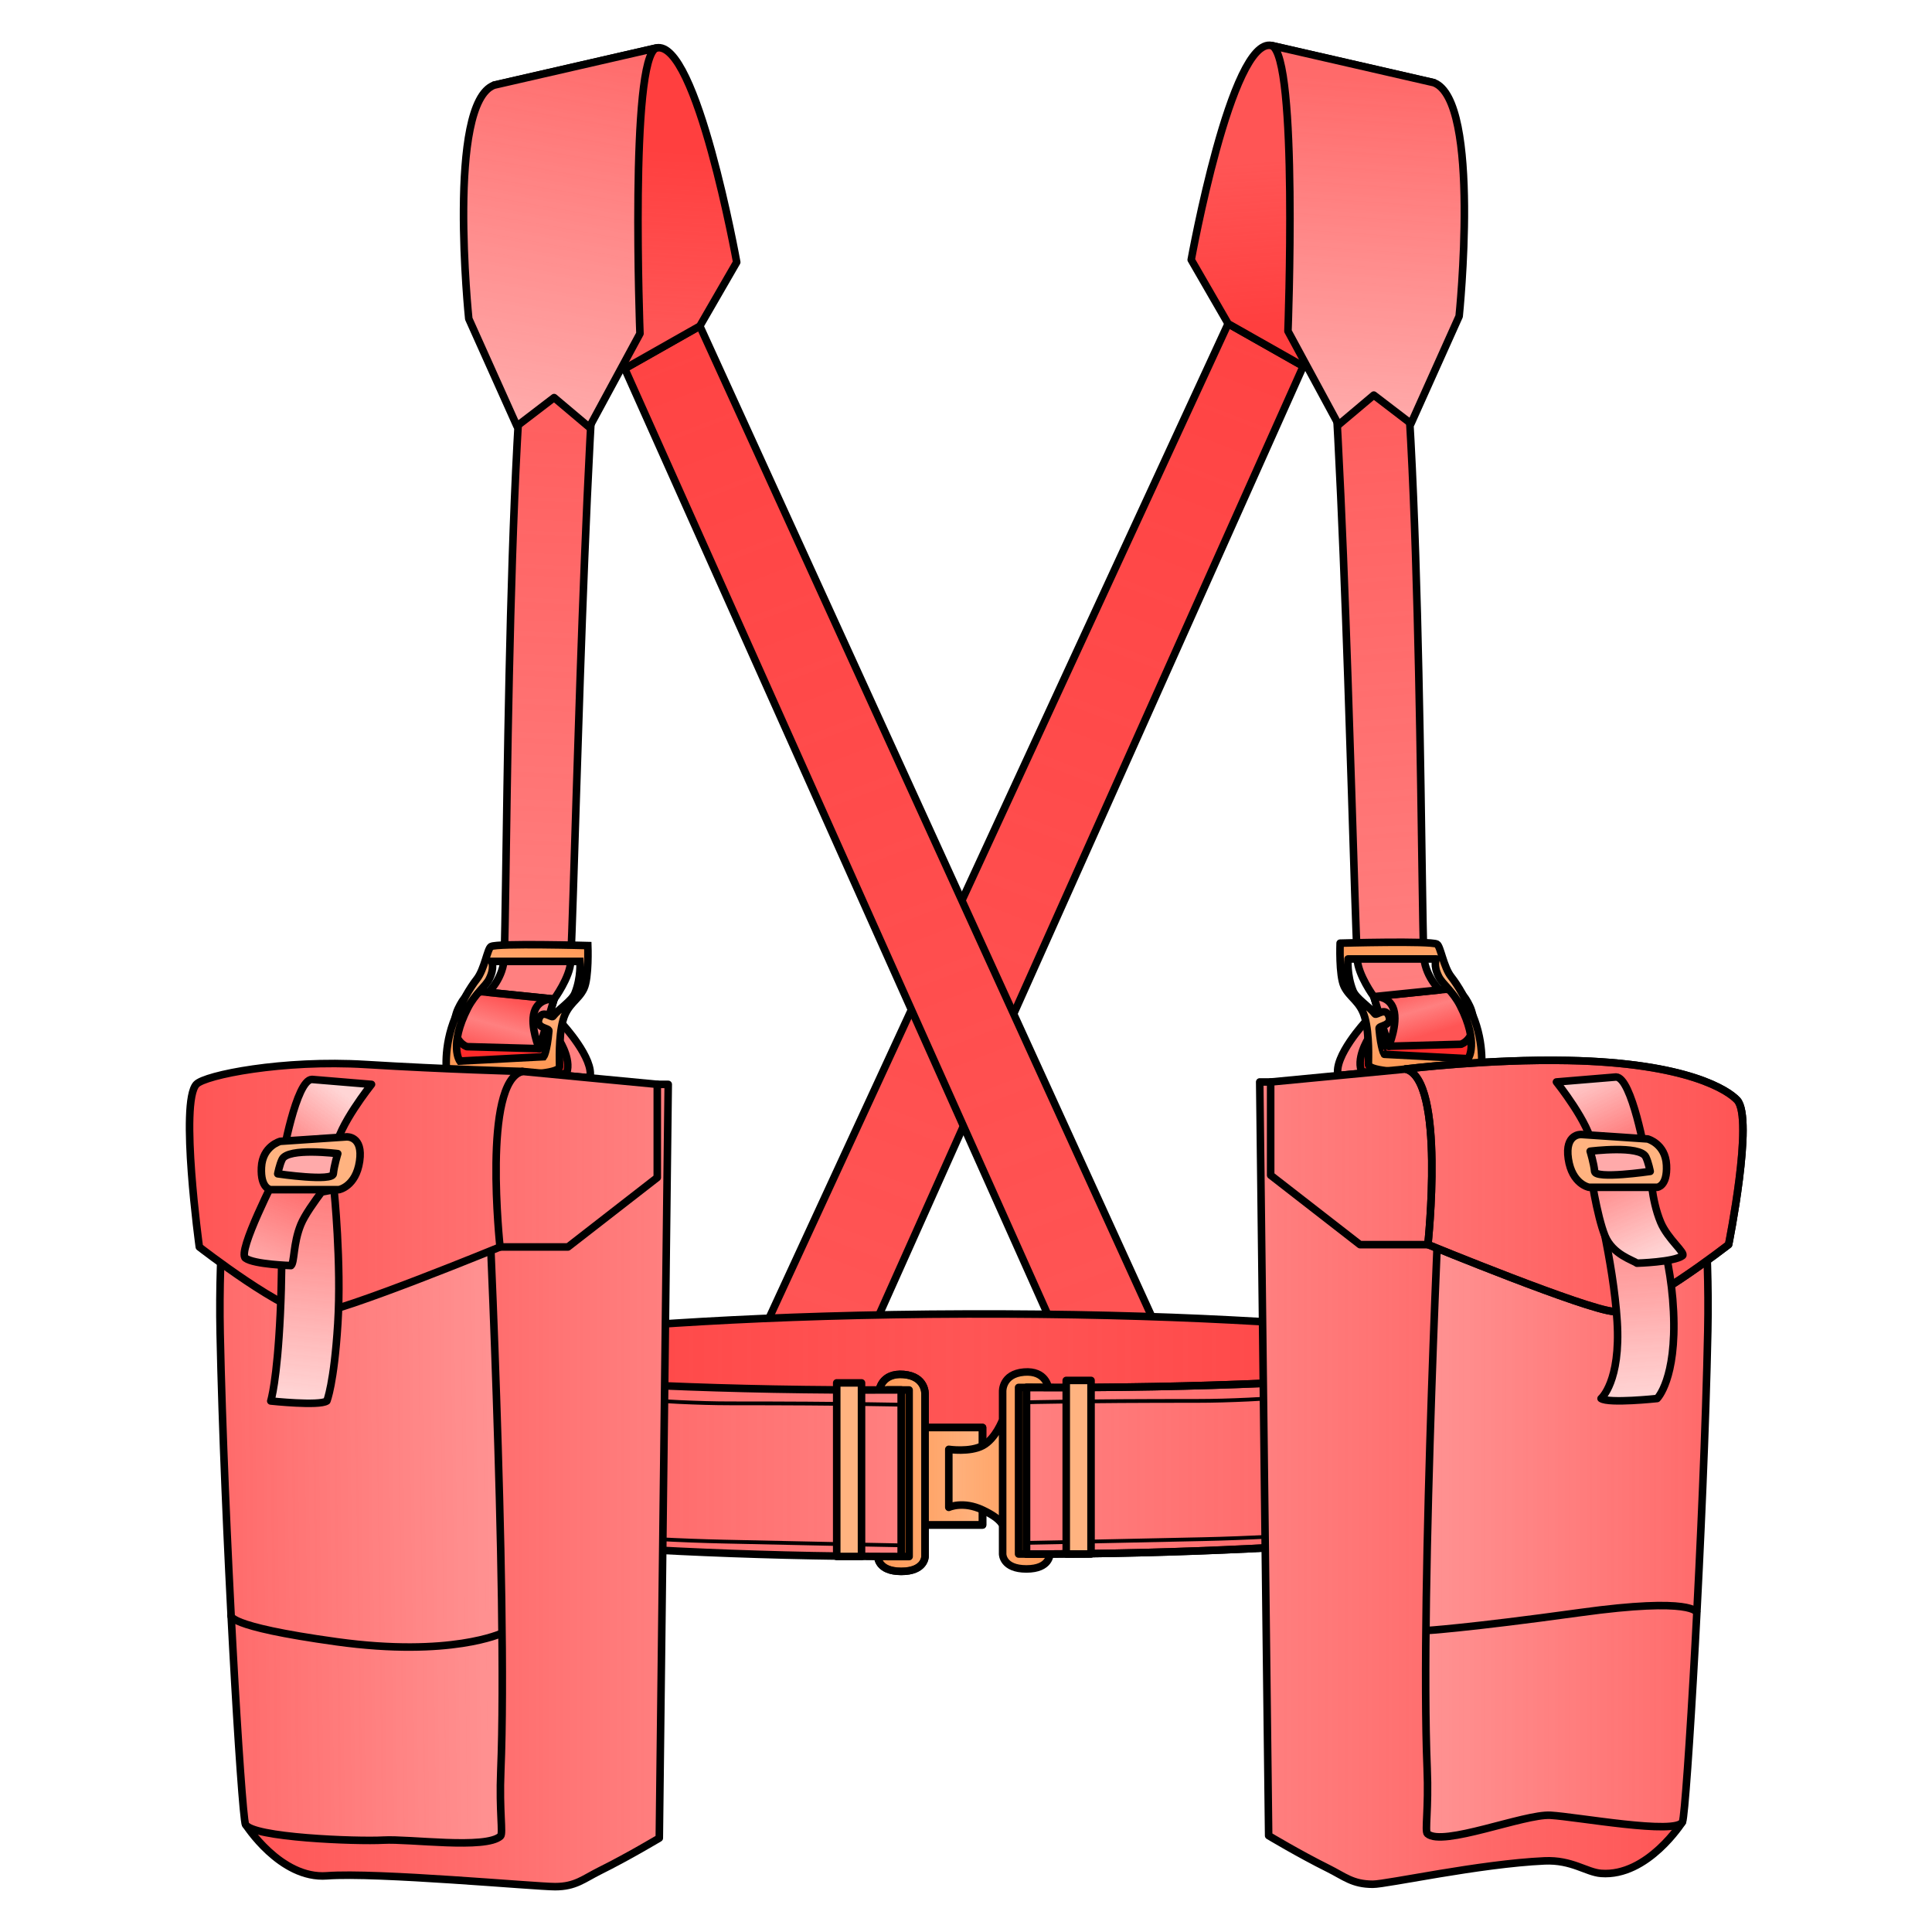 <svg version="1.1" viewBox="0 0 256 256" xmlns="http://www.w3.org/2000/svg" xmlns:xlink="http://www.w3.org/1999/xlink">
 <defs>
  <linearGradient id="innoGrad4">
   <stop stop-color="#ff2a2a" stop-opacity="0" offset="0"/>
   <stop stop-color="#ff2a2a" stop-opacity=".502" offset="1"/>
  </linearGradient>
  <linearGradient id="innoGrad3">
   <stop stop-color="#ff7f2a" stop-opacity=".502" offset="0"/>
   <stop stop-color="#ff7f2a" stop-opacity="0" offset=".5"/>
   <stop stop-color="#ff7f2a" stop-opacity=".502" offset="1"/>
  </linearGradient>
  <linearGradient id="innoGrad2">
   <stop stop-color="#ff2a2a" stop-opacity=".502" offset="0"/>
   <stop stop-color="#ff2a2a" stop-opacity="0" offset=".5"/>
   <stop stop-color="#ff2a2a" stop-opacity=".502" offset="1"/>
  </linearGradient>
  <linearGradient id="innoGrad1">
   <stop stop-color="#ff2a2a" stop-opacity=".502" offset="0"/>
   <stop stop-color="#ff2a2a" stop-opacity="0" offset="1"/>
  </linearGradient>
  <linearGradient id="linearGradient948" x1="160.92" x2="119.6" y1="93.547" y2="201.03" gradientUnits="userSpaceOnUse" xlink:href="#innoGrad1"/>
  <linearGradient id="linearGradient971" x1="109.25" x2="151.68" y1="93.75" y2="203.76" gradientUnits="userSpaceOnUse" xlink:href="#innoGrad1"/>
  <linearGradient id="linearGradient994" x1="84.333" x2="186.33" y1="208.8" y2="208.8" gradientUnits="userSpaceOnUse" xlink:href="#innoGrad2"/>
  <linearGradient id="linearGradient1019" x1="47.126" x2="119.91" y1="193.1" y2="193.1" gradientUnits="userSpaceOnUse" xlink:href="#innoGrad1"/>
  <linearGradient id="linearGradient1045" x1="94.625" x2="93.334" y1="173.05" y2="177.66" gradientUnits="userSpaceOnUse" xlink:href="#innoGrad2"/>
  <linearGradient id="linearGradient1068" x1="99.911" x2="97.366" y1="110.12" y2="170.27" gradientUnits="userSpaceOnUse" xlink:href="#innoGrad1"/>
  <linearGradient id="linearGradient1091" x1="103.5" x2="100.97" y1="169.17" y2="179.68" gradientUnits="userSpaceOnUse" xlink:href="#innoGrad3"/>
  <linearGradient id="linearGradient1116" x1="113.66" x2="112.9" y1="102.71" y2="117.12" gradientUnits="userSpaceOnUse" xlink:href="#innoGrad1"/>
  <linearGradient id="linearGradient1139" x1="109.25" x2="103.62" y1="93.75" y2="125.62" gradientUnits="userSpaceOnUse" xlink:href="#innoGrad1"/>
  <linearGradient id="linearGradient1162" x1="74.433" x2="110.57" y1="214.54" y2="214.54" gradientUnits="userSpaceOnUse" xlink:href="#innoGrad1"/>
  <linearGradient id="linearGradient1185" x1="72.286" x2="110" y1="215.6" y2="215.11" gradientUnits="userSpaceOnUse" xlink:href="#innoGrad1"/>
  <linearGradient id="linearGradient1208" x1="69.508" x2="109.65" y1="187.12" y2="187.12" gradientUnits="userSpaceOnUse" xlink:href="#innoGrad1"/>
  <linearGradient id="linearGradient1239" x1="69.737" x2="109.26" y1="189.61" y2="189.61" gradientUnits="userSpaceOnUse" xlink:href="#innoGrad1"/>
  <linearGradient id="linearGradient1271" x1="82.058" x2="80.332" y1="190.66" y2="207.26" gradientUnits="userSpaceOnUse" xlink:href="#innoGrad1"/>
  <linearGradient id="linearGradient1294" x1="77.46" x2="74.742" y1="188.35" y2="195.37" gradientUnits="userSpaceOnUse" xlink:href="#innoGrad1"/>
  <linearGradient id="linearGradient1317" x1="77.673" x2="81.526" y1="185.62" y2="180.51" gradientUnits="userSpaceOnUse" xlink:href="#innoGrad1"/>
  <linearGradient id="linearGradient1379" x1="140.02" x2="186.15" y1="211.96" y2="211.96" gradientUnits="userSpaceOnUse" xlink:href="#innoGrad4"/>
  <linearGradient id="linearGradient1411" x1="133.5" x2="142.61" y1="213.27" y2="213.27" gradientUnits="userSpaceOnUse">
   <stop stop-color="#ff7f2a" stop-opacity="0" offset="0"/>
   <stop stop-color="#ff7f2a" stop-opacity=".502" offset="1"/>
  </linearGradient>
  <linearGradient id="linearGradient1436" x1="115.82" x2="130.69" y1="195.16" y2="195.16" gradientUnits="userSpaceOnUse">
   <stop stop-color="#ff7f2a" stop-opacity=".502" offset="0"/>
   <stop stop-color="#ff7f2a" stop-opacity="0" offset="1"/>
  </linearGradient>
  <linearGradient id="linearGradient1484" x1="169.5" x2="170.75" y1="173.46" y2="177.63" gradientUnits="userSpaceOnUse" xlink:href="#innoGrad2"/>
  <linearGradient id="linearGradient1515" x1="164.7" x2="169.5" y1="109.92" y2="173.46" gradientUnits="userSpaceOnUse" xlink:href="#innoGrad1"/>
  <linearGradient id="linearGradient1559" x1="166.67" x2="168.54" y1="168.97" y2="179.89" gradientUnits="userSpaceOnUse" xlink:href="#innoGrad3"/>
  <linearGradient id="linearGradient1582" x1="156.3" x2="157.26" y1="103.52" y2="116.92" gradientUnits="userSpaceOnUse" xlink:href="#innoGrad4"/>
  <linearGradient id="linearGradient1613" x1="172.62" x2="174.54" y1="125.31" y2="96.672" gradientUnits="userSpaceOnUse" xlink:href="#innoGrad4"/>
  <linearGradient id="linearGradient1636" x1="159.6" x2="195.73" y1="214.34" y2="214.34" gradientUnits="userSpaceOnUse" xlink:href="#innoGrad4"/>
  <linearGradient id="linearGradient1659" x1="159.92" x2="197.88" y1="215.25" y2="215.25" gradientUnits="userSpaceOnUse" xlink:href="#innoGrad4"/>
  <linearGradient id="linearGradient1682" x1="160.52" x2="199.93" y1="186.92" y2="186.92" gradientUnits="userSpaceOnUse" xlink:href="#innoGrad4"/>
  <linearGradient id="linearGradient1705" x1="160.42" x2="200.81" y1="189.37" y2="189.37" gradientUnits="userSpaceOnUse" xlink:href="#innoGrad4"/>
  <linearGradient id="linearGradient1728" x1="190.46" x2="189.42" y1="207.33" y2="191.16" gradientUnits="userSpaceOnUse" xlink:href="#innoGrad4"/>
  <linearGradient id="linearGradient1751" x1="188.32" x2="191.59" y1="188.15" y2="195.86" gradientUnits="userSpaceOnUse" xlink:href="#innoGrad1"/>
  <linearGradient id="linearGradient1783" x1="184.83" x2="187.66" y1="180.63" y2="186.45" gradientUnits="userSpaceOnUse" xlink:href="#innoGrad4"/>
 </defs>
 <g fill="#f55" stroke-width=".634">
  <path d="m110.87 183.24v0.93l-13.28-0.223 65.106-141.06 9.95 5.638-60.21 134.68z"/>
  <path transform="matrix(1.578 0 0 1.577 -85.43 -141.49)" d="M157.265 116.918l6.307 3.575-38.162 85.399-.993.024v.59l-8.417-.142z" fill="url(#linearGradient948)" stroke="#000" stroke-linejoin="round" stroke-miterlimit="10"/>
  <path d="m157.81 185.95-65.107-142.74-9.95 5.638 61.908 138.47z"/>
  <path transform="matrix(1.578 0 0 1.577 -85.43 -141.49)" d="m154.17 207.63-41.266-90.511-6.307 3.575 39.239 87.805z" fill="url(#linearGradient971)" stroke="#000" stroke-linejoin="round" stroke-miterlimit="10"/>
  <path d="m48.415 180.1s26.162-5.83 79.676-5.983 79.676 5.526 79.676 5.526v21.816s-28.466-3.504-79.676-3.504-79.676 3.504-79.676 3.504v-21.36"/>
  <path transform="matrix(1.578 0 0 1.577 -85.43 -141.49)" d="m84.833 203.92s16.582-3.697 50.5-3.794 50.5 3.504 50.5 3.504v13.834s-18.042-2.222-50.5-2.222-50.5 2.222-50.5 2.222v-13.544" fill="url(#linearGradient994)" stroke="#000" stroke-linejoin="round" stroke-miterlimit="10"/>
 </g>
 <g>
  <g stroke="#000" stroke-linejoin="round" stroke-miterlimit="10">
   <path d="M122.569 189.154h7.625v12.913h-7.625zm0-4.463s.096-2.315-2.826-2.562c-2.922-.248-3.222 2.05-3.222 2.05l-.205 22.06s-.058 1.97 3.097 1.976c3.156.005 3.156-1.969 3.156-1.969v-16.035z" fill="#ffb380"/>
   <path d="M122.569 189.154h7.625v12.913h-7.625zm0-4.463s.096-2.315-2.826-2.562c-2.922-.248-3.222 2.05-3.222 2.05l-.205 22.06s-.058 1.97 3.097 1.976c3.156.005 3.156-1.969 3.156-1.969v-16.035z" fill="url(#linearGradient1436)"/>
   <path d="m117.57 184.18h2.892v22.071h-2.892z" fill="#ff7f2a"/>
  </g>
  <path d="m119.41 184.17c-48.12 0.263-71.787-4.206-71.787-4.206v21.817s28.925 4.467 71.787 4.467z" fill="#ff8080"/>
  <g stroke="#000" stroke-linejoin="round" stroke-miterlimit="10">
   <path d="m119.41 184.17c-48.12 0.263-71.787-4.206-71.787-4.206v21.817s28.925 4.467 71.787 4.467z" fill="url(#linearGradient1019)"/>
   <path d="M48.415 181.799s32.113 4.152 48.285 4.152c16.049 0 22.713.185 22.713.185l.03 18.63s-3.941-.065-23.432-.494c-23.797-.525-46.413-4.205-46.413-4.205" fill="none" stroke-width=".5"/>
   <path d="m110.87 183.24h3.286v23.001h-3.286z" fill="#ffb380"/>
  </g>
 </g>
 <g stroke-width=".634">
  <g>
   <path transform="matrix(1.578 0 0 1.577 -85.43 -141.49)" d="M92.305 175.748l7.728-.129 2.664 4.337c.012.02-.02.043-.043.043h-10.35c-.023 0-.345-.02-.343-.043l.3-4.165c.003-.024.044-.043.044-.043z" fill="#ff2a2a" fill-rule="evenodd" stroke="#000" stroke-linejoin="round" stroke-miterlimit="10" stroke-width=".753"/>
   <path transform="matrix(1.578 0 0 1.577 -85.43 -141.49)" d="M101.344 175.748s2.739 2.963 2.322 4.544l-2.043-.195c.626-1.14-.473-2.881-.473-2.881v-1.468" fill="#ff8080" stroke="#000" stroke-miterlimit="10"/>
   <path d="M71.425 138.957l1.972-6.57-9.533-.975c-2 .152-2.461.782-3.17 2.229-.752 1.539-.788 4.239 1.133 5.05zM64.667 131.494l8.73.893s2.108-2.869 2.202-4.995c.766-17.182 2.351-93.635 5.377-95.214h-8.772c-4.836 3.93-4.923 75.493-5.399 94.525-.074 2.92-2.138 4.791-2.138 4.791z" fill="#ff8080"/>
   <g stroke="#000" stroke-linejoin="round" stroke-miterlimit="10">
    <path transform="matrix(1.578 0 0 1.577 -85.43 -141.49)" d="M95.134 173.101l5.533.566s1.336-1.819 1.396-3.167c.485-10.895 1.49-59.374 3.408-60.375h-5.56c-3.065 2.492-3.12 47.87-3.422 59.938-.047 1.852-1.355 3.038-1.355 3.038z" fill="url(#linearGradient1068)"/>
    <path transform="matrix(1.578 0 0 1.577 -85.43 -141.49)" d="M99.417 177.833l1.25-4.166-6.042-.618c-1.268.096-1.56.496-2.009 1.413-.477.976-.5 2.688.718 3.203z" fill="url(#linearGradient1045)"/>
    <path transform="matrix(1.578 0 0 1.577 -85.43 -141.49)" d="M99 174.749c.367-1.215 1.667-1.082 1.667-1.082l-1.25 4.166s-.784-1.869-.417-3.084z" fill="#ff8080"/>
   </g>
   <path d="M65.114 127.392h11.702s.19 2.077-.658 4.206c-.42 1.052-2.143 2.076-2.92 3.088-.187.242-1.386-.984-1.847.297-.46 1.28 1.346 1.214 1.313 1.604-.252 2.85-.7 3.438-.7 3.438l-11.098.577s-1.488-2.063 1.052-7.032c.961-1.88 2.346-2.869 2.827-3.81.79-1.546.329-2.368.329-2.368zm-.067-1.97c-.489.242-.858 3.006-1.906 4.338-.924 1.176-2.008 3.073-2.811 4.985-1.709 4.075-1.14 7.571-1.14 7.571s14.93.716 14.93-.992c0-.595-.163-3.884.46-6.14.604-2.185 2.023-2.628 2.761-4.177.691-1.446.522-5.71.522-5.71s-11.896-.336-12.816.124z" fill="#ffb380"/>
   <path transform="matrix(1.578 0 0 1.577 -85.43 -141.49)" d="M95.417 170.5h7.417s.121 1.317-.417 2.667c-.266.667-1.358 1.316-1.851 1.958-.118.153-.878-.624-1.17.188-.292.812.853.77.832 1.017-.16 1.807-.444 2.18-.444 2.18l-7.034.366s-.943-1.308.667-4.459c.609-1.192 1.487-1.819 1.792-2.416.5-.98.208-1.501.208-1.501zm-.042-1.25c-.31.154-.544 1.907-1.208 2.751-.586.746-1.273 1.949-1.782 3.161-1.083 2.584-.723 4.801-.723 4.801s9.463.454 9.463-.629c0-.377-.103-2.463.292-3.893.383-1.386 1.282-1.667 1.75-2.649.438-.917.331-3.621.331-3.621s-7.54-.213-8.123.079z" fill="url(#linearGradient1091)" stroke="#000" stroke-miterlimit="10"/>
   <path d="m65.442 11.282 21.497-4.928c5.324-1.183 10.65 28.387 10.65 28.387l-4.89 8.47-9.95 5.638-8.59-4.252z" fill="#f55"/>
   <path transform="matrix(1.578 0 0 1.577 -85.43 -141.49)" d="M95.625 96.875l13.625-3.125c3.375-.75 6.75 18 6.75 18l-3.099 5.371-6.307 3.575L101.15 118z" fill="url(#linearGradient1116)" stroke="#000" stroke-linejoin="round" stroke-miterlimit="10"/>
   <path d="m68.468 56.452 4.929-3.772 4.66 3.93 6.714-12.407s-1.38-36.47 2.17-37.85l-21.498 4.93c-6.31 2.365-3.352 30.949-3.352 30.949z" fill="#faa"/>
   <path transform="matrix(1.578 0 0 1.577 -85.43 -141.49)" d="m97.543 125.52 3.124-2.392 2.954 2.492 4.255-7.867s-0.875-23.125 1.375-24l-13.625 3.125c-4 1.5-2.125 19.625-2.125 19.625z" fill="url(#linearGradient1139)" stroke="#000" stroke-linejoin="round" stroke-miterlimit="10"/>
  </g>
  <g>
   <path d="M87.07 143.69h1.446l-1.183 99.87s-4.064 2.442-7.889 4.341c-2.152 1.07-3.218 2.099-5.916 2.099-2.637 0-23.636-1.938-30.24-1.438-6.178.468-10.782-6.834-10.782-6.834l24.85-93.966z" fill="#ff8080"/>
   <path transform="matrix(1.578 0 0 1.577 -85.43 -141.49)" d="M109.333 180.834h.917l-.75 63.328s-2.576 1.548-5 2.752c-1.364.678-2.04 1.331-3.75 1.331-1.671 0-14.981-1.229-19.166-.912-3.916.297-6.834-4.333-6.834-4.333l15.75-59.584z" fill="url(#linearGradient1162)" stroke="#000" stroke-linejoin="round" stroke-miterlimit="10"/>
   <path d="M64.456 152.822s2.833 58.46 1.879 81.81c-.224 5.444.333 8.338-.04 8.673-1.972 1.775-12.03.332-15.514.529-3.483.197-17.486-.331-18.275-2.106-.531-1.195-2.828-39.76-3.352-65.053-.254-12.25.986-21.684.986-21.684z" fill="#faa"/>
   <path transform="matrix(1.578 0 0 1.577 -85.43 -141.49)" d="M95 186.625s1.796 37.069 1.191 51.875c-.142 3.452.211 5.287-.025 5.5-1.25 1.125-7.625.21-9.833.335-2.208.125-11.083-.21-11.583-1.335-.337-.758-1.793-25.212-2.125-41.25-.161-7.768.625-13.75.625-13.75z" fill="url(#linearGradient1185)" stroke="#000" stroke-linejoin="round" stroke-miterlimit="10"/>
   <path d="M53.117 146.81l13.114 18.432h9.005l11.834-9.2V143.69l-17.881-1.71z" fill="#ff8080"/>
   <path transform="matrix(1.578 0 0 1.577 -85.43 -141.49)" d="m109.33 180.83-11.333-1.084-10.187 3.063 8.312 11.687h5.708l7.5-5.833z" fill="url(#linearGradient1208)" stroke="#000" stroke-linejoin="round" stroke-miterlimit="10"/>
   <path d="M25.998 143.69c1.135-1.232 11.505-3.296 22.417-2.63 10.596.649 20.774.92 20.774.92-5.325 1.38-2.958 23.262-2.958 23.262s-21.103 8.672-24.653 8.87c-3.55.2-15.185-8.87-15.185-8.87s-2.63-19.122-.395-21.552z" fill="#ff8080"/>
   <path transform="matrix(1.578 0 0 1.577 -85.43 -141.49)" d="m70.625 180.83c0.719-0.781 7.292-2.09 14.208-1.667 6.716 0.411 13.167 0.583 13.167 0.583-3.375 0.875-1.875 14.75-1.875 14.75s-13.375 5.499-15.625 5.625-9.625-5.625-9.625-5.625-1.667-12.125-0.25-13.666z" fill="url(#linearGradient1239)" stroke="#000" stroke-linejoin="round" stroke-miterlimit="10"/>
   <path transform="matrix(1.578 0 0 1.577 -85.43 -141.49)" d="m96.295 226.94s-4.317 2.05-13.877 0.728-8.875-2.243-8.875-2.243" fill="none" stroke="#000" stroke-linejoin="round" stroke-miterlimit="10"/>
   <path d="m43.289 185.64c-1.02 0.691-7.43 0-7.43 0s0.836-2.56 1.26-11.528c0.422-8.967 0-15.184 0-15.184l7.121-1.282s1 9.759 0.5 17.742-1.451 10.252-1.451 10.252z" fill="#ffd5d5"/>
   <path transform="matrix(1.578 0 0 1.577 -85.43 -141.49)" d="M81.584 207.438c-.646.438-4.709 0-4.709 0s.53-1.624.798-7.31 0-9.628 0-9.628l4.514-.813s.634 6.188.317 11.25-.92 6.501-.92 6.501z" fill="url(#linearGradient1271)" stroke="#000" stroke-linejoin="round" stroke-miterlimit="10"/>
   <path d="M38.541 167.706c.477-.394.264-2.895 1.294-5.421 1.03-2.527 4.997-6.936 4.897-7.578-.197-1.282-7.658-.115-7.888.476-.23.592-5.47 10.694-4.34 11.536 1.132.842 6.037.987 6.037.987z" fill="#faa"/>
   <path transform="matrix(1.578 0 0 1.577 -85.43 -141.49)" d="m78.575 196.06c0.302-0.25 0.167-1.836 0.82-3.438s3.167-4.398 3.104-4.805c-0.125-0.813-4.854-0.073-5 0.302s-3.467 6.781-2.75 7.315 3.826 0.626 3.826 0.626z" fill="url(#linearGradient1294)" stroke="#000" stroke-linejoin="round" stroke-miterlimit="10"/>
   <path d="M41.317 143.034l7.888.656s-4.47 5.584-4.733 8.542c-.409 4.583-7.1 1.379-7.1 1.379s1.84-10.577 3.945-10.577z" fill="#ffd5d5"/>
   <g stroke="#000" stroke-linejoin="round" stroke-miterlimit="10">
    <path transform="matrix(1.578 0 0 1.577 -85.43 -141.49)" d="M80.334 180.418l5 .416s-2.833 3.541-3 5.417c-.259 2.906-4.5.874-4.5.874s1.166-6.707 2.5-6.707z" fill="url(#linearGradient1317)"/>
    <path transform="matrix(1.578 0 0 1.577 -85.43 -141.49)" d="m77.673 185.62s-1.494 0.391-1.583 2.195 0.785 1.867 0.785 1.867h5.718s1.424-0.251 1.74-2.389-1.083-2.049-1.083-2.049z" fill="#ffb380"/>
    <path transform="matrix(1.578 0 0 1.577 -85.43 -141.49)" d="M77.834 187.125c.5-1 4.667-.471 4.667-.471s-.313 1.016-.375 1.695-4.666 0-4.666 0 .152-.781.374-1.224z" fill="#faa"/>
   </g>
  </g>
  <g>
   <path transform="matrix(1.578 0 0 1.577 -85.43 -141.49)" d="M177.556 175.6l-7.728-.13-2.665 4.338c-.012.02.02.043.043.043h10.35c.023 0 .345-.02.343-.043l-.3-4.165c-.002-.024-.043-.043-.043-.043z" fill="#ff2a2a" fill-rule="evenodd" stroke="#000" stroke-linejoin="round" stroke-miterlimit="10" stroke-width=".753"/>
   <path d="M125.693 192.047v7.686s1.872-.89 4.502.358c2.629 1.248 2.629 2.102 2.629 2.102v-14.062s-.921 2.504-2.629 3.42c-1.71.917-4.502.496-4.502.496zm7.131-7.676s-.096-2.315 2.826-2.563c2.922-.247 3.223 2.05 3.223 2.05l.204 22.06s.058 1.972-3.098 1.976c-3.155.005-3.155-1.968-3.155-1.968v-16.035z" fill="#ffb380"/>
   <g stroke="#000" stroke-miterlimit="10">
    <g stroke-linejoin="round">
     <path transform="matrix(1.578 0 0 1.577 -85.43 -141.49)" d="m133.81 211.5v4.874s1.187-0.564 2.854 0.227c1.666 0.791 1.666 1.333 1.666 1.333v-8.917s-0.584 1.588-1.666 2.169c-1.084 0.581-2.854 0.314-2.854 0.314zm4.52-4.867s-0.061-1.468 1.791-1.625 2.043 1.3 2.043 1.3l0.129 13.988s0.037 1.25-1.963 1.253-2-1.248-2-1.248v-10.168z" fill="url(#linearGradient1411)"/>
     <path transform="matrix(1.578 0 0 1.577 -85.43 -141.49)" d="m139.67 206.3h1.833v13.995h-1.833z" fill="#ff7f2a"/>
     <path transform="matrix(1.578 0 0 1.577 -85.43 -141.49)" d="m140.33 206.3c30.5 0.167 45.5-2.667 45.5-2.667v13.834s-18.333 2.833-45.5 2.833z" fill="#ff8080"/>
     <path transform="matrix(1.578 0 0 1.577 -85.43 -141.49)" d="m140.33 206.3c30.5 0.167 45.5-2.667 45.5-2.667v13.834s-18.333 2.833-45.5 2.833z" fill="url(#linearGradient1379)"/>
     <path transform="matrix(1.578 0 0 1.577 -85.43 -141.49)" d="M185.333 204.796s-20.354 2.633-30.604 2.633c-10.172 0-14.396.117-14.396.117l-.018 11.813s2.498-.041 14.852-.313c15.082-.333 29.416-2.666 29.416-2.666" fill="none" stroke-width=".317"/>
     <path transform="matrix(1.578 0 0 1.577 -85.43 -141.49)" d="m143.67 205.71h2.083v14.585h-2.083z" fill="#ffb380"/>
    </g>
    <path transform="matrix(1.578 0 0 1.577 -85.43 -141.49)" d="M168.822 175.545s-2.739 2.963-2.322 4.544l2.043-.195c-.626-1.14.474-2.881.474-2.881v-1.468" fill="#ff8080"/>
   </g>
   <path d="M183.97 138.637l-1.973-6.57 9.533-.975c2 .152 2.461.782 3.17 2.228.754 1.54.787 4.24-1.133 5.052l-9.597.265z" fill="#ff8080"/>
   <path transform="matrix(1.578 0 0 1.577 -85.43 -141.49)" d="M170.75 177.63l-1.25-4.166 6.042-.618c1.268.096 1.56.496 2.009 1.413.478.976.499 2.688-.718 3.203z" fill="url(#linearGradient1484)" stroke="#000" stroke-linejoin="round" stroke-miterlimit="10"/>
   <path transform="matrix(1.578 0 0 1.577 -85.43 -141.49)" d="M171.167 174.546c-.367-1.215-1.667-1.082-1.667-1.082l1.25 4.166s.784-1.869.417-3.084z" fill="#ff8080" stroke="#000" stroke-linejoin="round" stroke-miterlimit="10"/>
   <path d="M190.726 131.173l-8.729.892s-2.107-2.868-2.202-4.994c-.767-17.182-2.35-93.636-5.377-95.215h8.772c4.836 3.93 4.923 75.494 5.4 94.525.073 2.923 2.136 4.792 2.136 4.792z" fill="#ff8080"/>
   <path transform="matrix(1.578 0 0 1.577 -85.43 -141.49)" d="M175.032 172.897l-5.532.566s-1.336-1.819-1.396-3.167c-.486-10.895-1.49-59.374-3.408-60.375h5.56c3.065 2.492 3.12 47.87 3.422 59.938.047 1.853 1.354 3.038 1.354 3.038z" fill="url(#linearGradient1515)" stroke="#000" stroke-linejoin="round" stroke-miterlimit="10"/>
   <path d="M190.609 129.44c.481.94 1.868 1.93 2.827 3.81 2.539 4.969 1.052 7.032 1.052 7.032l-11.099-.578c.002 0-.446-.588-.699-3.438-.033-.39 1.773-.321 1.313-1.603-.46-1.283-1.662-.056-1.846-.297-.776-1.012-2.5-2.036-2.92-3.088-.85-2.129-.658-4.206-.658-4.206h11.702s-.461.82.328 2.367zm-13.078-4.464s-.169 4.265.52 5.71c.74 1.55 2.157 1.994 2.762 4.178.623 2.256.462 5.545.462 6.14 0 1.708 14.93.992 14.93.992s.566-3.496-1.142-7.572c-.803-1.911-1.887-3.808-2.812-4.985-1.047-1.33-1.415-4.095-1.904-4.338-.922-.46-12.816-.125-12.816-.125z" fill="#ffb380"/>
   <path transform="matrix(1.578 0 0 1.577 -85.43 -141.49)" d="M174.958 171.798c.305.597 1.184 1.224 1.792 2.416 1.609 3.151.667 4.459.667 4.459l-7.035-.366c.001 0-.283-.373-.443-2.18-.021-.247 1.124-.204.832-1.017-.292-.813-1.053-.035-1.17-.188-.492-.642-1.584-1.291-1.851-1.958-.538-1.35-.417-2.667-.417-2.667h7.417s-.292.52.208 1.501zm-8.289-2.83s-.107 2.704.33 3.621c.469.982 1.367 1.264 1.75 2.649.395 1.43.293 3.516.293 3.893 0 1.083 9.463.629 9.463.629s.359-2.217-.724-4.801c-.509-1.212-1.196-2.415-1.782-3.161-.664-.844-.897-2.597-1.207-2.751-.584-.292-8.123-.079-8.123-.079z" fill="url(#linearGradient1559)" stroke="#000" stroke-linejoin="round" stroke-miterlimit="10"/>
   <path d="m189.95 10.962-21.496-4.928c-5.325-1.183-10.65 28.387-10.65 28.387l4.888 8.47 9.952 5.638 8.59-4.252z" fill="#f55"/>
   <path transform="matrix(1.578 0 0 1.577 -85.43 -141.49)" d="m174.54 96.672-13.625-3.125c-3.375-0.75-6.75 18-6.75 18l3.098 5.371 6.308 3.575 5.444-2.696z" fill="url(#linearGradient1582)" stroke="#000" stroke-linejoin="round" stroke-miterlimit="10"/>
   <path d="m186.93 56.132-4.929-3.772-4.66 3.93-6.712-12.407s1.38-36.47-2.17-37.85l21.497 4.929c6.311 2.366 3.353 30.95 3.353 30.95z" fill="#faa"/>
   <path transform="matrix(1.578 0 0 1.577 -85.43 -141.49)" d="m172.62 125.31-3.124-2.392-2.954 2.492-4.254-7.867s0.875-23.125-1.375-24l13.625 3.125c4 1.5 2.125 19.625 2.125 19.625z" fill="url(#linearGradient1613)" stroke="#000" stroke-linejoin="round" stroke-miterlimit="10"/>
   <path d="M168.323 143.37h-1.445l1.183 99.87s4.063 2.442 7.889 4.34c2.15 1.07 3.217 2.1 5.917 2.1 1.855 0 14.114-2.703 22.744-3.096 3.627-.164 5.541 1.51 7.495 1.658 6.178.468 10.782-6.834 10.782-6.834l-24.85-93.967z" fill="#ff8080"/>
   <path transform="matrix(1.578 0 0 1.577 -85.43 -141.49)" d="M160.833 180.631h-.916l.75 63.328s2.575 1.548 5 2.752c1.363.678 2.039 1.331 3.75 1.331 1.176 0 8.946-1.714 14.416-1.963 2.299-.104 3.512.957 4.75 1.051 3.916.297 6.834-4.333 6.834-4.333l-15.75-59.584z" fill="url(#linearGradient1636)" stroke="#000" stroke-linejoin="round" stroke-miterlimit="10"/>
   <path d="m190.94 152.5s-2.836 58.46-1.88 81.81c0.223 5.443-0.334 8.337 0.038 8.673 1.972 1.774 12.818-2.641 16.303-2.444s16.699 2.641 17.488 0.867c0.53-1.195 2.829-39.76 3.353-65.053 0.252-12.25-0.987-21.684-0.987-21.684z" fill="#faa"/>
   <path transform="matrix(1.578 0 0 1.577 -85.43 -141.49)" d="M175.167 186.422s-1.797 37.069-1.191 51.875c.141 3.452-.212 5.287.024 5.5 1.25 1.125 8.124-1.675 10.333-1.55 2.209.125 10.584 1.675 11.084.55.336-.758 1.793-25.212 2.125-41.25.16-7.768-.625-13.75-.625-13.75z" fill="url(#linearGradient1659)" stroke="#000" stroke-linejoin="round" stroke-miterlimit="10"/>
   <path d="m189.16 164.92h-9.008l-11.833-9.199v-12.352l17.882-1.71 16.073 4.83z" fill="#ff8080"/>
   <g stroke="#000" stroke-linejoin="round" stroke-miterlimit="10">
    <path transform="matrix(1.578 0 0 1.577 -85.43 -141.49)" d="m172.17 179.55 10.187 3.062-8.312 11.688h-5.709l-7.5-5.833v-7.833z" fill="url(#linearGradient1682)"/>
    <path transform="matrix(1.578 0 0 1.577 -85.43 -141.49)" d="m200.01 182.16c-0.719-0.781-4.095-3.129-14.179-3.332-6.727-0.136-13.666 0.714-13.666 0.714 3.375 0.875 1.875 14.75 1.875 14.75s13.375 5.499 15.625 5.625 9.625-5.625 9.625-5.625 2.136-10.591 0.72-12.132z" fill="#ff8080"/>
    <path transform="matrix(1.578 0 0 1.577 -85.43 -141.49)" d="m200.01 182.16c-0.719-0.781-4.095-3.129-14.179-3.332-6.727-0.136-13.666 0.714-13.666 0.714 3.375 0.875 1.875 14.75 1.875 14.75s13.375 5.499 15.625 5.625 9.625-5.625 9.625-5.625 2.136-10.591 0.72-12.132z" fill="url(#linearGradient1705)"/>
    <path transform="matrix(1.578 0 0 1.577 -85.43 -141.49)" d="m173.87 226.73s3.4-0.193 12.961-1.516 9.791 0 9.791 0" fill="none"/>
   </g>
   <path d="M212.106 185.324c1.019.69 7.43 0 7.43 0s2.591-2.563 2.168-11.53c-.422-8.967-3.43-15.182-3.43-15.182l-7.121-1.283s2.584 9.783 3.084 17.768c.5 7.984-2.131 10.227-2.131 10.227z" fill="#ffd5d5"/>
   <path transform="matrix(1.578 0 0 1.577 -85.43 -141.49)" d="m188.58 207.23c0.646 0.438 4.709 0 4.709 0s1.643-1.625 1.375-7.311-2.174-9.627-2.174-9.627l-4.514-0.813s1.638 6.203 1.955 11.266-1.351 6.485-1.351 6.485z" fill="url(#linearGradient1728)" stroke="#000" stroke-linejoin="round" stroke-miterlimit="10"/>
   <path d="M216.851 167.385c-.475-.395-3.204-1.112-4.237-3.639-1.03-2.526-2.053-8.719-1.954-9.36.198-1.283 7.659-.116 7.889.475.133.341.164 4.034 1.445 7.094.948 2.265 3.375 4.086 2.894 4.443-1.131.845-6.037.987-6.037.987z" fill="#ffd5d5"/>
   <path transform="matrix(1.578 0 0 1.577 -85.43 -141.49)" d="M191.591 195.859c-.301-.25-2.031-.705-2.686-2.307-.652-1.602-1.301-5.529-1.238-5.936.125-.813 4.854-.073 5 .302.084.216.104 2.558.916 4.498.601 1.436 2.139 2.591 1.834 2.817-.717.536-3.826.626-3.826.626z" fill="url(#linearGradient1751)" stroke="#000" stroke-linejoin="round" stroke-miterlimit="10"/>
   <path d="m214.08 142.71-7.889 0.656s4.468 5.585 4.733 8.543c0.407 4.583 7.1 1.379 7.1 1.379s-1.84-10.578-3.944-10.578z" fill="#ffd5d5"/>
   <g stroke="#000" stroke-linejoin="round" stroke-miterlimit="10">
    <path transform="matrix(1.578 0 0 1.577 -85.43 -141.49)" d="M189.833 180.215l-5 .416s2.832 3.541 3 5.417c.258 2.906 4.5.874 4.5.874s-1.166-6.707-2.5-6.707z" fill="url(#linearGradient1783)"/>
    <path transform="matrix(1.578 0 0 1.577 -85.43 -141.49)" d="m192.49 185.42s1.494 0.391 1.584 2.195-0.785 1.867-0.785 1.867h-5.719s-1.424-0.251-1.74-2.389 1.084-2.049 1.084-2.049z" fill="#ffb380"/>
    <path transform="matrix(1.578 0 0 1.577 -85.43 -141.49)" d="M192.333 186.922c-.5-1-4.668-.471-4.668-.471s.313 1.016.375 1.695 4.666 0 4.666 0-.152-.781-.373-1.224z" fill="#faa"/>
   </g>
  </g>
 </g>
</svg>
